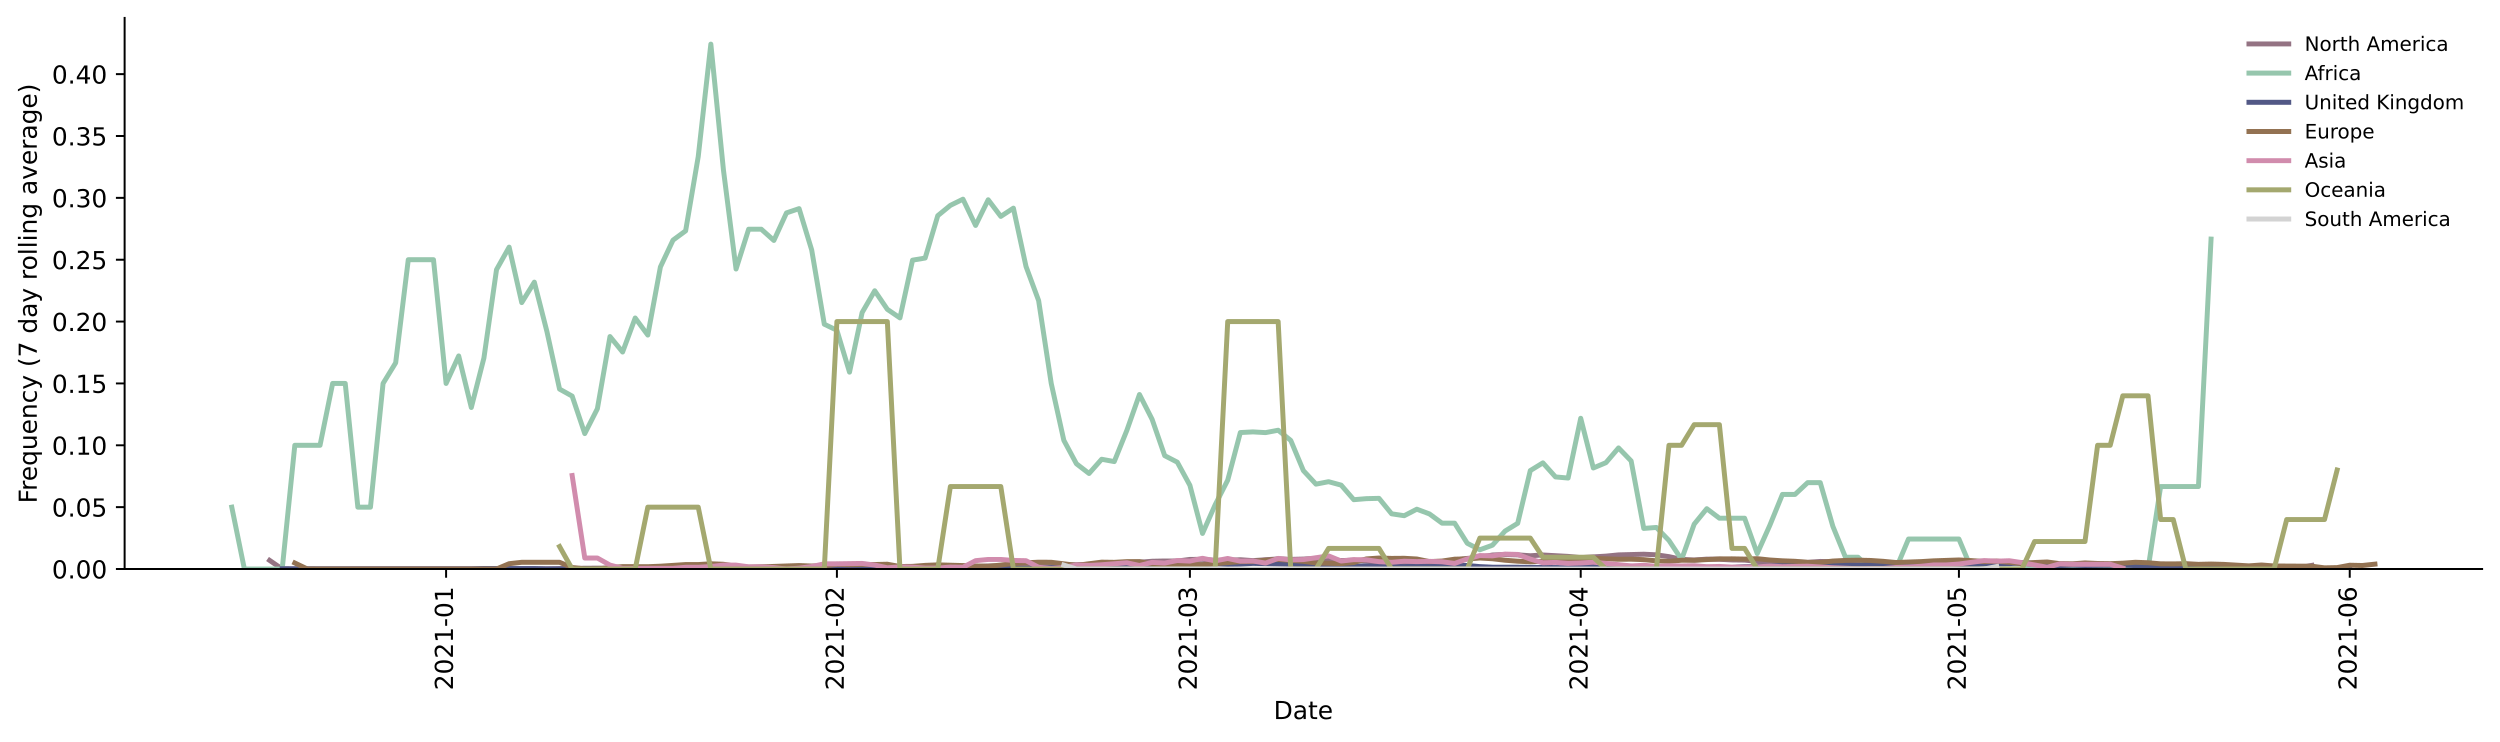 <?xml version="1.0" encoding="utf-8" standalone="no"?>
<!DOCTYPE svg PUBLIC "-//W3C//DTD SVG 1.1//EN"
  "http://www.w3.org/Graphics/SVG/1.1/DTD/svg11.dtd">
<!-- Created with matplotlib (https://matplotlib.org/) -->
<svg height="298.621pt" version="1.1" viewBox="0 0 1005.944 298.621" width="1005.944pt" xmlns="http://www.w3.org/2000/svg" xmlns:xlink="http://www.w3.org/1999/xlink">
 <defs>
  <style type="text/css">*{stroke-linecap:butt;stroke-linejoin:round;}</style>
 </defs>
 <g id="figure_1">
  <g id="patch_1">
   <path d="M 0 298.621 
L 1005.944 298.621 
L 1005.944 0 
L 0 0 
z
" style="fill:#ffffff;"/>
  </g>
  <g id="axes_1">
   <g id="patch_2">
    <path d="M 50.144 228.96 
L 998.744 228.96 
L 998.744 7.2 
L 50.144 7.2 
z
" style="fill:#ffffff;"/>
   </g>
   <g id="matplotlib.axis_1">
    <g id="xtick_1">
     <g id="line2d_1">
      <defs>
       <path d="M 0 0 
L 0 3.5 
" id="m9c8a8a2c3d" style="stroke:#000000;stroke-width:0.8;"/>
      </defs>
      <g>
       <use style="stroke:#000000;stroke-width:0.8;" x="179.498" xlink:href="#m9c8a8a2c3d" y="228.96"/>
      </g>
     </g>
     <g id="text_1">
      <!-- 2021-01 -->
      <g transform="translate(182.258 277.743)rotate(-90)scale(0.1 -0.1)">
       <defs>
        <path d="M 19.188 8.297 
L 53.609 8.297 
L 53.609 0 
L 7.328 0 
L 7.328 8.297 
Q 12.938 14.109 22.625 23.891 
Q 32.328 33.688 34.812 36.531 
Q 39.547 41.844 41.422 45.531 
Q 43.312 49.219 43.312 52.781 
Q 43.312 58.594 39.234 62.25 
Q 35.156 65.922 28.609 65.922 
Q 23.969 65.922 18.812 64.312 
Q 13.672 62.703 7.812 59.422 
L 7.812 69.391 
Q 13.766 71.781 18.938 73 
Q 24.125 74.219 28.422 74.219 
Q 39.75 74.219 46.484 68.547 
Q 53.219 62.891 53.219 53.422 
Q 53.219 48.922 51.531 44.891 
Q 49.859 40.875 45.406 35.406 
Q 44.188 33.984 37.641 27.219 
Q 31.109 20.453 19.188 8.297 
z
" id="DejaVuSans-50"/>
        <path d="M 31.781 66.406 
Q 24.172 66.406 20.328 58.906 
Q 16.5 51.422 16.5 36.375 
Q 16.5 21.391 20.328 13.891 
Q 24.172 6.391 31.781 6.391 
Q 39.453 6.391 43.281 13.891 
Q 47.125 21.391 47.125 36.375 
Q 47.125 51.422 43.281 58.906 
Q 39.453 66.406 31.781 66.406 
z
M 31.781 74.219 
Q 44.047 74.219 50.516 64.516 
Q 56.984 54.828 56.984 36.375 
Q 56.984 17.969 50.516 8.266 
Q 44.047 -1.422 31.781 -1.422 
Q 19.531 -1.422 13.062 8.266 
Q 6.594 17.969 6.594 36.375 
Q 6.594 54.828 13.062 64.516 
Q 19.531 74.219 31.781 74.219 
z
" id="DejaVuSans-48"/>
        <path d="M 12.406 8.297 
L 28.516 8.297 
L 28.516 63.922 
L 10.984 60.406 
L 10.984 69.391 
L 28.422 72.906 
L 38.281 72.906 
L 38.281 8.297 
L 54.391 8.297 
L 54.391 0 
L 12.406 0 
z
" id="DejaVuSans-49"/>
        <path d="M 4.891 31.391 
L 31.203 31.391 
L 31.203 23.391 
L 4.891 23.391 
z
" id="DejaVuSans-45"/>
       </defs>
       <use xlink:href="#DejaVuSans-50"/>
       <use x="63.623" xlink:href="#DejaVuSans-48"/>
       <use x="127.246" xlink:href="#DejaVuSans-50"/>
       <use x="190.869" xlink:href="#DejaVuSans-49"/>
       <use x="254.492" xlink:href="#DejaVuSans-45"/>
       <use x="290.576" xlink:href="#DejaVuSans-48"/>
       <use x="354.199" xlink:href="#DejaVuSans-49"/>
      </g>
     </g>
    </g>
    <g id="xtick_2">
     <g id="line2d_2">
      <g>
       <use style="stroke:#000000;stroke-width:0.8;" x="336.753" xlink:href="#m9c8a8a2c3d" y="228.96"/>
      </g>
     </g>
     <g id="text_2">
      <!-- 2021-02 -->
      <g transform="translate(339.512 277.743)rotate(-90)scale(0.1 -0.1)">
       <use xlink:href="#DejaVuSans-50"/>
       <use x="63.623" xlink:href="#DejaVuSans-48"/>
       <use x="127.246" xlink:href="#DejaVuSans-50"/>
       <use x="190.869" xlink:href="#DejaVuSans-49"/>
       <use x="254.492" xlink:href="#DejaVuSans-45"/>
       <use x="290.576" xlink:href="#DejaVuSans-48"/>
       <use x="354.199" xlink:href="#DejaVuSans-50"/>
      </g>
     </g>
    </g>
    <g id="xtick_3">
     <g id="line2d_3">
      <g>
       <use style="stroke:#000000;stroke-width:0.8;" x="478.789" xlink:href="#m9c8a8a2c3d" y="228.96"/>
      </g>
     </g>
     <g id="text_3">
      <!-- 2021-03 -->
      <g transform="translate(481.549 277.743)rotate(-90)scale(0.1 -0.1)">
       <defs>
        <path d="M 40.578 39.312 
Q 47.656 37.797 51.625 33 
Q 55.609 28.219 55.609 21.188 
Q 55.609 10.406 48.188 4.484 
Q 40.766 -1.422 27.094 -1.422 
Q 22.516 -1.422 17.656 -0.516 
Q 12.797 0.391 7.625 2.203 
L 7.625 11.719 
Q 11.719 9.328 16.594 8.109 
Q 21.484 6.891 26.812 6.891 
Q 36.078 6.891 40.938 10.547 
Q 45.797 14.203 45.797 21.188 
Q 45.797 27.641 41.281 31.266 
Q 36.766 34.906 28.719 34.906 
L 20.219 34.906 
L 20.219 43.016 
L 29.109 43.016 
Q 36.375 43.016 40.234 45.922 
Q 44.094 48.828 44.094 54.297 
Q 44.094 59.906 40.109 62.906 
Q 36.141 65.922 28.719 65.922 
Q 24.656 65.922 20.016 65.031 
Q 15.375 64.156 9.812 62.312 
L 9.812 71.094 
Q 15.438 72.656 20.344 73.438 
Q 25.25 74.219 29.594 74.219 
Q 40.828 74.219 47.359 69.109 
Q 53.906 64.016 53.906 55.328 
Q 53.906 49.266 50.438 45.094 
Q 46.969 40.922 40.578 39.312 
z
" id="DejaVuSans-51"/>
       </defs>
       <use xlink:href="#DejaVuSans-50"/>
       <use x="63.623" xlink:href="#DejaVuSans-48"/>
       <use x="127.246" xlink:href="#DejaVuSans-50"/>
       <use x="190.869" xlink:href="#DejaVuSans-49"/>
       <use x="254.492" xlink:href="#DejaVuSans-45"/>
       <use x="290.576" xlink:href="#DejaVuSans-48"/>
       <use x="354.199" xlink:href="#DejaVuSans-51"/>
      </g>
     </g>
    </g>
    <g id="xtick_4">
     <g id="line2d_4">
      <g>
       <use style="stroke:#000000;stroke-width:0.8;" x="636.044" xlink:href="#m9c8a8a2c3d" y="228.96"/>
      </g>
     </g>
     <g id="text_4">
      <!-- 2021-04 -->
      <g transform="translate(638.803 277.743)rotate(-90)scale(0.1 -0.1)">
       <defs>
        <path d="M 37.797 64.312 
L 12.891 25.391 
L 37.797 25.391 
z
M 35.203 72.906 
L 47.609 72.906 
L 47.609 25.391 
L 58.016 25.391 
L 58.016 17.188 
L 47.609 17.188 
L 47.609 0 
L 37.797 0 
L 37.797 17.188 
L 4.891 17.188 
L 4.891 26.703 
z
" id="DejaVuSans-52"/>
       </defs>
       <use xlink:href="#DejaVuSans-50"/>
       <use x="63.623" xlink:href="#DejaVuSans-48"/>
       <use x="127.246" xlink:href="#DejaVuSans-50"/>
       <use x="190.869" xlink:href="#DejaVuSans-49"/>
       <use x="254.492" xlink:href="#DejaVuSans-45"/>
       <use x="290.576" xlink:href="#DejaVuSans-48"/>
       <use x="354.199" xlink:href="#DejaVuSans-52"/>
      </g>
     </g>
    </g>
    <g id="xtick_5">
     <g id="line2d_5">
      <g>
       <use style="stroke:#000000;stroke-width:0.8;" x="788.226" xlink:href="#m9c8a8a2c3d" y="228.96"/>
      </g>
     </g>
     <g id="text_5">
      <!-- 2021-05 -->
      <g transform="translate(790.985 277.743)rotate(-90)scale(0.1 -0.1)">
       <defs>
        <path d="M 10.797 72.906 
L 49.516 72.906 
L 49.516 64.594 
L 19.828 64.594 
L 19.828 46.734 
Q 21.969 47.469 24.109 47.828 
Q 26.266 48.188 28.422 48.188 
Q 40.625 48.188 47.75 41.5 
Q 54.891 34.812 54.891 23.391 
Q 54.891 11.625 47.562 5.094 
Q 40.234 -1.422 26.906 -1.422 
Q 22.312 -1.422 17.547 -0.641 
Q 12.797 0.141 7.719 1.703 
L 7.719 11.625 
Q 12.109 9.234 16.797 8.062 
Q 21.484 6.891 26.703 6.891 
Q 35.156 6.891 40.078 11.328 
Q 45.016 15.766 45.016 23.391 
Q 45.016 31 40.078 35.438 
Q 35.156 39.891 26.703 39.891 
Q 22.75 39.891 18.812 39.016 
Q 14.891 38.141 10.797 36.281 
z
" id="DejaVuSans-53"/>
       </defs>
       <use xlink:href="#DejaVuSans-50"/>
       <use x="63.623" xlink:href="#DejaVuSans-48"/>
       <use x="127.246" xlink:href="#DejaVuSans-50"/>
       <use x="190.869" xlink:href="#DejaVuSans-49"/>
       <use x="254.492" xlink:href="#DejaVuSans-45"/>
       <use x="290.576" xlink:href="#DejaVuSans-48"/>
       <use x="354.199" xlink:href="#DejaVuSans-53"/>
      </g>
     </g>
    </g>
    <g id="xtick_6">
     <g id="line2d_6">
      <g>
       <use style="stroke:#000000;stroke-width:0.8;" x="945.48" xlink:href="#m9c8a8a2c3d" y="228.96"/>
      </g>
     </g>
     <g id="text_6">
      <!-- 2021-06 -->
      <g transform="translate(948.239 277.743)rotate(-90)scale(0.1 -0.1)">
       <defs>
        <path d="M 33.016 40.375 
Q 26.375 40.375 22.484 35.828 
Q 18.609 31.297 18.609 23.391 
Q 18.609 15.531 22.484 10.953 
Q 26.375 6.391 33.016 6.391 
Q 39.656 6.391 43.531 10.953 
Q 47.406 15.531 47.406 23.391 
Q 47.406 31.297 43.531 35.828 
Q 39.656 40.375 33.016 40.375 
z
M 52.594 71.297 
L 52.594 62.312 
Q 48.875 64.062 45.094 64.984 
Q 41.312 65.922 37.594 65.922 
Q 27.828 65.922 22.672 59.328 
Q 17.531 52.734 16.797 39.406 
Q 19.672 43.656 24.016 45.922 
Q 28.375 48.188 33.594 48.188 
Q 44.578 48.188 50.953 41.516 
Q 57.328 34.859 57.328 23.391 
Q 57.328 12.156 50.688 5.359 
Q 44.047 -1.422 33.016 -1.422 
Q 20.359 -1.422 13.672 8.266 
Q 6.984 17.969 6.984 36.375 
Q 6.984 53.656 15.188 63.938 
Q 23.391 74.219 37.203 74.219 
Q 40.922 74.219 44.703 73.484 
Q 48.484 72.75 52.594 71.297 
z
" id="DejaVuSans-54"/>
       </defs>
       <use xlink:href="#DejaVuSans-50"/>
       <use x="63.623" xlink:href="#DejaVuSans-48"/>
       <use x="127.246" xlink:href="#DejaVuSans-50"/>
       <use x="190.869" xlink:href="#DejaVuSans-49"/>
       <use x="254.492" xlink:href="#DejaVuSans-45"/>
       <use x="290.576" xlink:href="#DejaVuSans-48"/>
       <use x="354.199" xlink:href="#DejaVuSans-54"/>
      </g>
     </g>
    </g>
    <g id="text_7">
     <!-- Date -->
     <g transform="translate(512.493 289.341)scale(0.1 -0.1)">
      <defs>
       <path d="M 19.672 64.797 
L 19.672 8.109 
L 31.594 8.109 
Q 46.688 8.109 53.688 14.938 
Q 60.688 21.781 60.688 36.531 
Q 60.688 51.172 53.688 57.984 
Q 46.688 64.797 31.594 64.797 
z
M 9.812 72.906 
L 30.078 72.906 
Q 51.266 72.906 61.172 64.094 
Q 71.094 55.281 71.094 36.531 
Q 71.094 17.672 61.125 8.828 
Q 51.172 0 30.078 0 
L 9.812 0 
z
" id="DejaVuSans-68"/>
       <path d="M 34.281 27.484 
Q 23.391 27.484 19.188 25 
Q 14.984 22.516 14.984 16.5 
Q 14.984 11.719 18.141 8.906 
Q 21.297 6.109 26.703 6.109 
Q 34.188 6.109 38.703 11.406 
Q 43.219 16.703 43.219 25.484 
L 43.219 27.484 
z
M 52.203 31.203 
L 52.203 0 
L 43.219 0 
L 43.219 8.297 
Q 40.141 3.328 35.547 0.953 
Q 30.953 -1.422 24.312 -1.422 
Q 15.922 -1.422 10.953 3.297 
Q 6 8.016 6 15.922 
Q 6 25.141 12.172 29.828 
Q 18.359 34.516 30.609 34.516 
L 43.219 34.516 
L 43.219 35.406 
Q 43.219 41.609 39.141 45 
Q 35.062 48.391 27.688 48.391 
Q 23 48.391 18.547 47.266 
Q 14.109 46.141 10.016 43.891 
L 10.016 52.203 
Q 14.938 54.109 19.578 55.047 
Q 24.219 56 28.609 56 
Q 40.484 56 46.344 49.844 
Q 52.203 43.703 52.203 31.203 
z
" id="DejaVuSans-97"/>
       <path d="M 18.312 70.219 
L 18.312 54.688 
L 36.812 54.688 
L 36.812 47.703 
L 18.312 47.703 
L 18.312 18.016 
Q 18.312 11.328 20.141 9.422 
Q 21.969 7.516 27.594 7.516 
L 36.812 7.516 
L 36.812 0 
L 27.594 0 
Q 17.188 0 13.234 3.875 
Q 9.281 7.766 9.281 18.016 
L 9.281 47.703 
L 2.688 47.703 
L 2.688 54.688 
L 9.281 54.688 
L 9.281 70.219 
z
" id="DejaVuSans-116"/>
       <path d="M 56.203 29.594 
L 56.203 25.203 
L 14.891 25.203 
Q 15.484 15.922 20.484 11.062 
Q 25.484 6.203 34.422 6.203 
Q 39.594 6.203 44.453 7.469 
Q 49.312 8.734 54.109 11.281 
L 54.109 2.781 
Q 49.266 0.734 44.188 -0.344 
Q 39.109 -1.422 33.891 -1.422 
Q 20.797 -1.422 13.156 6.188 
Q 5.516 13.812 5.516 26.812 
Q 5.516 40.234 12.766 48.109 
Q 20.016 56 32.328 56 
Q 43.359 56 49.781 48.891 
Q 56.203 41.797 56.203 29.594 
z
M 47.219 32.234 
Q 47.125 39.594 43.094 43.984 
Q 39.062 48.391 32.422 48.391 
Q 24.906 48.391 20.391 44.141 
Q 15.875 39.891 15.188 32.172 
z
" id="DejaVuSans-101"/>
      </defs>
      <use xlink:href="#DejaVuSans-68"/>
      <use x="77.002" xlink:href="#DejaVuSans-97"/>
      <use x="138.281" xlink:href="#DejaVuSans-116"/>
      <use x="177.49" xlink:href="#DejaVuSans-101"/>
     </g>
    </g>
   </g>
   <g id="matplotlib.axis_2">
    <g id="ytick_1">
     <g id="line2d_7">
      <defs>
       <path d="M 0 0 
L -3.5 0 
" id="mfb41cfc4f9" style="stroke:#000000;stroke-width:0.8;"/>
      </defs>
      <g>
       <use style="stroke:#000000;stroke-width:0.8;" x="50.144" xlink:href="#mfb41cfc4f9" y="228.96"/>
      </g>
     </g>
     <g id="text_8">
      <!-- 0.00 -->
      <g transform="translate(20.878 232.759)scale(0.1 -0.1)">
       <defs>
        <path d="M 10.688 12.406 
L 21 12.406 
L 21 0 
L 10.688 0 
z
" id="DejaVuSans-46"/>
       </defs>
       <use xlink:href="#DejaVuSans-48"/>
       <use x="63.623" xlink:href="#DejaVuSans-46"/>
       <use x="95.41" xlink:href="#DejaVuSans-48"/>
       <use x="159.033" xlink:href="#DejaVuSans-48"/>
      </g>
     </g>
    </g>
    <g id="ytick_2">
     <g id="line2d_8">
      <g>
       <use style="stroke:#000000;stroke-width:0.8;" x="50.144" xlink:href="#mfb41cfc4f9" y="204.069"/>
      </g>
     </g>
     <g id="text_9">
      <!-- 0.05 -->
      <g transform="translate(20.878 207.868)scale(0.1 -0.1)">
       <use xlink:href="#DejaVuSans-48"/>
       <use x="63.623" xlink:href="#DejaVuSans-46"/>
       <use x="95.41" xlink:href="#DejaVuSans-48"/>
       <use x="159.033" xlink:href="#DejaVuSans-53"/>
      </g>
     </g>
    </g>
    <g id="ytick_3">
     <g id="line2d_9">
      <g>
       <use style="stroke:#000000;stroke-width:0.8;" x="50.144" xlink:href="#mfb41cfc4f9" y="179.177"/>
      </g>
     </g>
     <g id="text_10">
      <!-- 0.10 -->
      <g transform="translate(20.878 182.976)scale(0.1 -0.1)">
       <use xlink:href="#DejaVuSans-48"/>
       <use x="63.623" xlink:href="#DejaVuSans-46"/>
       <use x="95.41" xlink:href="#DejaVuSans-49"/>
       <use x="159.033" xlink:href="#DejaVuSans-48"/>
      </g>
     </g>
    </g>
    <g id="ytick_4">
     <g id="line2d_10">
      <g>
       <use style="stroke:#000000;stroke-width:0.8;" x="50.144" xlink:href="#mfb41cfc4f9" y="154.286"/>
      </g>
     </g>
     <g id="text_11">
      <!-- 0.15 -->
      <g transform="translate(20.878 158.085)scale(0.1 -0.1)">
       <use xlink:href="#DejaVuSans-48"/>
       <use x="63.623" xlink:href="#DejaVuSans-46"/>
       <use x="95.41" xlink:href="#DejaVuSans-49"/>
       <use x="159.033" xlink:href="#DejaVuSans-53"/>
      </g>
     </g>
    </g>
    <g id="ytick_5">
     <g id="line2d_11">
      <g>
       <use style="stroke:#000000;stroke-width:0.8;" x="50.144" xlink:href="#mfb41cfc4f9" y="129.394"/>
      </g>
     </g>
     <g id="text_12">
      <!-- 0.20 -->
      <g transform="translate(20.878 133.194)scale(0.1 -0.1)">
       <use xlink:href="#DejaVuSans-48"/>
       <use x="63.623" xlink:href="#DejaVuSans-46"/>
       <use x="95.41" xlink:href="#DejaVuSans-50"/>
       <use x="159.033" xlink:href="#DejaVuSans-48"/>
      </g>
     </g>
    </g>
    <g id="ytick_6">
     <g id="line2d_12">
      <g>
       <use style="stroke:#000000;stroke-width:0.8;" x="50.144" xlink:href="#mfb41cfc4f9" y="104.503"/>
      </g>
     </g>
     <g id="text_13">
      <!-- 0.25 -->
      <g transform="translate(20.878 108.302)scale(0.1 -0.1)">
       <use xlink:href="#DejaVuSans-48"/>
       <use x="63.623" xlink:href="#DejaVuSans-46"/>
       <use x="95.41" xlink:href="#DejaVuSans-50"/>
       <use x="159.033" xlink:href="#DejaVuSans-53"/>
      </g>
     </g>
    </g>
    <g id="ytick_7">
     <g id="line2d_13">
      <g>
       <use style="stroke:#000000;stroke-width:0.8;" x="50.144" xlink:href="#mfb41cfc4f9" y="79.611"/>
      </g>
     </g>
     <g id="text_14">
      <!-- 0.30 -->
      <g transform="translate(20.878 83.411)scale(0.1 -0.1)">
       <use xlink:href="#DejaVuSans-48"/>
       <use x="63.623" xlink:href="#DejaVuSans-46"/>
       <use x="95.41" xlink:href="#DejaVuSans-51"/>
       <use x="159.033" xlink:href="#DejaVuSans-48"/>
      </g>
     </g>
    </g>
    <g id="ytick_8">
     <g id="line2d_14">
      <g>
       <use style="stroke:#000000;stroke-width:0.8;" x="50.144" xlink:href="#mfb41cfc4f9" y="54.72"/>
      </g>
     </g>
     <g id="text_15">
      <!-- 0.35 -->
      <g transform="translate(20.878 58.519)scale(0.1 -0.1)">
       <use xlink:href="#DejaVuSans-48"/>
       <use x="63.623" xlink:href="#DejaVuSans-46"/>
       <use x="95.41" xlink:href="#DejaVuSans-51"/>
       <use x="159.033" xlink:href="#DejaVuSans-53"/>
      </g>
     </g>
    </g>
    <g id="ytick_9">
     <g id="line2d_15">
      <g>
       <use style="stroke:#000000;stroke-width:0.8;" x="50.144" xlink:href="#mfb41cfc4f9" y="29.829"/>
      </g>
     </g>
     <g id="text_16">
      <!-- 0.40 -->
      <g transform="translate(20.878 33.628)scale(0.1 -0.1)">
       <use xlink:href="#DejaVuSans-48"/>
       <use x="63.623" xlink:href="#DejaVuSans-46"/>
       <use x="95.41" xlink:href="#DejaVuSans-52"/>
       <use x="159.033" xlink:href="#DejaVuSans-48"/>
      </g>
     </g>
    </g>
    <g id="text_17">
     <!-- Frequency (7 day rolling average) -->
     <g transform="translate(14.798 202.529)rotate(-90)scale(0.1 -0.1)">
      <defs>
       <path d="M 9.812 72.906 
L 51.703 72.906 
L 51.703 64.594 
L 19.672 64.594 
L 19.672 43.109 
L 48.578 43.109 
L 48.578 34.812 
L 19.672 34.812 
L 19.672 0 
L 9.812 0 
z
" id="DejaVuSans-70"/>
       <path d="M 41.109 46.297 
Q 39.594 47.172 37.812 47.578 
Q 36.031 48 33.891 48 
Q 26.266 48 22.188 43.047 
Q 18.109 38.094 18.109 28.812 
L 18.109 0 
L 9.078 0 
L 9.078 54.688 
L 18.109 54.688 
L 18.109 46.188 
Q 20.953 51.172 25.484 53.578 
Q 30.031 56 36.531 56 
Q 37.453 56 38.578 55.875 
Q 39.703 55.766 41.062 55.516 
z
" id="DejaVuSans-114"/>
       <path d="M 14.797 27.297 
Q 14.797 17.391 18.875 11.75 
Q 22.953 6.109 30.078 6.109 
Q 37.203 6.109 41.297 11.75 
Q 45.406 17.391 45.406 27.297 
Q 45.406 37.203 41.297 42.844 
Q 37.203 48.484 30.078 48.484 
Q 22.953 48.484 18.875 42.844 
Q 14.797 37.203 14.797 27.297 
z
M 45.406 8.203 
Q 42.578 3.328 38.25 0.953 
Q 33.938 -1.422 27.875 -1.422 
Q 17.969 -1.422 11.734 6.484 
Q 5.516 14.406 5.516 27.297 
Q 5.516 40.188 11.734 48.094 
Q 17.969 56 27.875 56 
Q 33.938 56 38.25 53.625 
Q 42.578 51.266 45.406 46.391 
L 45.406 54.688 
L 54.391 54.688 
L 54.391 -20.797 
L 45.406 -20.797 
z
" id="DejaVuSans-113"/>
       <path d="M 8.5 21.578 
L 8.5 54.688 
L 17.484 54.688 
L 17.484 21.922 
Q 17.484 14.156 20.5 10.266 
Q 23.531 6.391 29.594 6.391 
Q 36.859 6.391 41.078 11.031 
Q 45.312 15.672 45.312 23.688 
L 45.312 54.688 
L 54.297 54.688 
L 54.297 0 
L 45.312 0 
L 45.312 8.406 
Q 42.047 3.422 37.719 1 
Q 33.406 -1.422 27.688 -1.422 
Q 18.266 -1.422 13.375 4.438 
Q 8.5 10.297 8.5 21.578 
z
M 31.109 56 
z
" id="DejaVuSans-117"/>
       <path d="M 54.891 33.016 
L 54.891 0 
L 45.906 0 
L 45.906 32.719 
Q 45.906 40.484 42.875 44.328 
Q 39.844 48.188 33.797 48.188 
Q 26.516 48.188 22.312 43.547 
Q 18.109 38.922 18.109 30.906 
L 18.109 0 
L 9.078 0 
L 9.078 54.688 
L 18.109 54.688 
L 18.109 46.188 
Q 21.344 51.125 25.703 53.562 
Q 30.078 56 35.797 56 
Q 45.219 56 50.047 50.172 
Q 54.891 44.344 54.891 33.016 
z
" id="DejaVuSans-110"/>
       <path d="M 48.781 52.594 
L 48.781 44.188 
Q 44.969 46.297 41.141 47.344 
Q 37.312 48.391 33.406 48.391 
Q 24.656 48.391 19.812 42.844 
Q 14.984 37.312 14.984 27.297 
Q 14.984 17.281 19.812 11.734 
Q 24.656 6.203 33.406 6.203 
Q 37.312 6.203 41.141 7.25 
Q 44.969 8.297 48.781 10.406 
L 48.781 2.094 
Q 45.016 0.344 40.984 -0.531 
Q 36.969 -1.422 32.422 -1.422 
Q 20.062 -1.422 12.781 6.344 
Q 5.516 14.109 5.516 27.297 
Q 5.516 40.672 12.859 48.328 
Q 20.219 56 33.016 56 
Q 37.156 56 41.109 55.141 
Q 45.062 54.297 48.781 52.594 
z
" id="DejaVuSans-99"/>
       <path d="M 32.172 -5.078 
Q 28.375 -14.844 24.75 -17.812 
Q 21.141 -20.797 15.094 -20.797 
L 7.906 -20.797 
L 7.906 -13.281 
L 13.188 -13.281 
Q 16.891 -13.281 18.938 -11.516 
Q 21 -9.766 23.484 -3.219 
L 25.094 0.875 
L 2.984 54.688 
L 12.5 54.688 
L 29.594 11.922 
L 46.688 54.688 
L 56.203 54.688 
z
" id="DejaVuSans-121"/>
       <path id="DejaVuSans-32"/>
       <path d="M 31 75.875 
Q 24.469 64.656 21.281 53.656 
Q 18.109 42.672 18.109 31.391 
Q 18.109 20.125 21.312 9.062 
Q 24.516 -2 31 -13.188 
L 23.188 -13.188 
Q 15.875 -1.703 12.234 9.375 
Q 8.594 20.453 8.594 31.391 
Q 8.594 42.281 12.203 53.312 
Q 15.828 64.359 23.188 75.875 
z
" id="DejaVuSans-40"/>
       <path d="M 8.203 72.906 
L 55.078 72.906 
L 55.078 68.703 
L 28.609 0 
L 18.312 0 
L 43.219 64.594 
L 8.203 64.594 
z
" id="DejaVuSans-55"/>
       <path d="M 45.406 46.391 
L 45.406 75.984 
L 54.391 75.984 
L 54.391 0 
L 45.406 0 
L 45.406 8.203 
Q 42.578 3.328 38.25 0.953 
Q 33.938 -1.422 27.875 -1.422 
Q 17.969 -1.422 11.734 6.484 
Q 5.516 14.406 5.516 27.297 
Q 5.516 40.188 11.734 48.094 
Q 17.969 56 27.875 56 
Q 33.938 56 38.25 53.625 
Q 42.578 51.266 45.406 46.391 
z
M 14.797 27.297 
Q 14.797 17.391 18.875 11.75 
Q 22.953 6.109 30.078 6.109 
Q 37.203 6.109 41.297 11.75 
Q 45.406 17.391 45.406 27.297 
Q 45.406 37.203 41.297 42.844 
Q 37.203 48.484 30.078 48.484 
Q 22.953 48.484 18.875 42.844 
Q 14.797 37.203 14.797 27.297 
z
" id="DejaVuSans-100"/>
       <path d="M 30.609 48.391 
Q 23.391 48.391 19.188 42.75 
Q 14.984 37.109 14.984 27.297 
Q 14.984 17.484 19.156 11.844 
Q 23.344 6.203 30.609 6.203 
Q 37.797 6.203 41.984 11.859 
Q 46.188 17.531 46.188 27.297 
Q 46.188 37.016 41.984 42.703 
Q 37.797 48.391 30.609 48.391 
z
M 30.609 56 
Q 42.328 56 49.016 48.375 
Q 55.719 40.766 55.719 27.297 
Q 55.719 13.875 49.016 6.219 
Q 42.328 -1.422 30.609 -1.422 
Q 18.844 -1.422 12.172 6.219 
Q 5.516 13.875 5.516 27.297 
Q 5.516 40.766 12.172 48.375 
Q 18.844 56 30.609 56 
z
" id="DejaVuSans-111"/>
       <path d="M 9.422 75.984 
L 18.406 75.984 
L 18.406 0 
L 9.422 0 
z
" id="DejaVuSans-108"/>
       <path d="M 9.422 54.688 
L 18.406 54.688 
L 18.406 0 
L 9.422 0 
z
M 9.422 75.984 
L 18.406 75.984 
L 18.406 64.594 
L 9.422 64.594 
z
" id="DejaVuSans-105"/>
       <path d="M 45.406 27.984 
Q 45.406 37.75 41.375 43.109 
Q 37.359 48.484 30.078 48.484 
Q 22.859 48.484 18.828 43.109 
Q 14.797 37.75 14.797 27.984 
Q 14.797 18.266 18.828 12.891 
Q 22.859 7.516 30.078 7.516 
Q 37.359 7.516 41.375 12.891 
Q 45.406 18.266 45.406 27.984 
z
M 54.391 6.781 
Q 54.391 -7.172 48.188 -13.984 
Q 42 -20.797 29.203 -20.797 
Q 24.469 -20.797 20.266 -20.094 
Q 16.062 -19.391 12.109 -17.922 
L 12.109 -9.188 
Q 16.062 -11.328 19.922 -12.344 
Q 23.781 -13.375 27.781 -13.375 
Q 36.625 -13.375 41.016 -8.766 
Q 45.406 -4.156 45.406 5.172 
L 45.406 9.625 
Q 42.625 4.781 38.281 2.391 
Q 33.938 0 27.875 0 
Q 17.828 0 11.672 7.656 
Q 5.516 15.328 5.516 27.984 
Q 5.516 40.672 11.672 48.328 
Q 17.828 56 27.875 56 
Q 33.938 56 38.281 53.609 
Q 42.625 51.219 45.406 46.391 
L 45.406 54.688 
L 54.391 54.688 
z
" id="DejaVuSans-103"/>
       <path d="M 2.984 54.688 
L 12.5 54.688 
L 29.594 8.797 
L 46.688 54.688 
L 56.203 54.688 
L 35.688 0 
L 23.484 0 
z
" id="DejaVuSans-118"/>
       <path d="M 8.016 75.875 
L 15.828 75.875 
Q 23.141 64.359 26.781 53.312 
Q 30.422 42.281 30.422 31.391 
Q 30.422 20.453 26.781 9.375 
Q 23.141 -1.703 15.828 -13.188 
L 8.016 -13.188 
Q 14.5 -2 17.703 9.062 
Q 20.906 20.125 20.906 31.391 
Q 20.906 42.672 17.703 53.656 
Q 14.5 64.656 8.016 75.875 
z
" id="DejaVuSans-41"/>
      </defs>
      <use xlink:href="#DejaVuSans-70"/>
      <use x="50.27" xlink:href="#DejaVuSans-114"/>
      <use x="89.133" xlink:href="#DejaVuSans-101"/>
      <use x="150.656" xlink:href="#DejaVuSans-113"/>
      <use x="214.133" xlink:href="#DejaVuSans-117"/>
      <use x="277.512" xlink:href="#DejaVuSans-101"/>
      <use x="339.035" xlink:href="#DejaVuSans-110"/>
      <use x="402.414" xlink:href="#DejaVuSans-99"/>
      <use x="457.395" xlink:href="#DejaVuSans-121"/>
      <use x="516.574" xlink:href="#DejaVuSans-32"/>
      <use x="548.361" xlink:href="#DejaVuSans-40"/>
      <use x="587.375" xlink:href="#DejaVuSans-55"/>
      <use x="650.998" xlink:href="#DejaVuSans-32"/>
      <use x="682.785" xlink:href="#DejaVuSans-100"/>
      <use x="746.262" xlink:href="#DejaVuSans-97"/>
      <use x="807.541" xlink:href="#DejaVuSans-121"/>
      <use x="866.721" xlink:href="#DejaVuSans-32"/>
      <use x="898.508" xlink:href="#DejaVuSans-114"/>
      <use x="937.371" xlink:href="#DejaVuSans-111"/>
      <use x="998.553" xlink:href="#DejaVuSans-108"/>
      <use x="1026.336" xlink:href="#DejaVuSans-108"/>
      <use x="1054.119" xlink:href="#DejaVuSans-105"/>
      <use x="1081.902" xlink:href="#DejaVuSans-110"/>
      <use x="1145.281" xlink:href="#DejaVuSans-103"/>
      <use x="1208.758" xlink:href="#DejaVuSans-32"/>
      <use x="1240.545" xlink:href="#DejaVuSans-97"/>
      <use x="1301.824" xlink:href="#DejaVuSans-118"/>
      <use x="1361.004" xlink:href="#DejaVuSans-101"/>
      <use x="1422.527" xlink:href="#DejaVuSans-114"/>
      <use x="1463.641" xlink:href="#DejaVuSans-97"/>
      <use x="1524.92" xlink:href="#DejaVuSans-103"/>
      <use x="1588.396" xlink:href="#DejaVuSans-101"/>
      <use x="1649.92" xlink:href="#DejaVuSans-41"/>
     </g>
    </g>
   </g>
   <g id="line2d_16">
    <path clip-path="url(#pebfe83ec71)" d="M 108.48 225.479 
L 113.553 228.96 
L 220.08 228.906 
L 235.298 228.637 
L 260.662 228.526 
L 265.735 228.585 
L 275.88 228.509 
L 301.244 228.716 
L 306.316 228.531 
L 326.607 228.592 
L 331.68 228.715 
L 367.189 228.242 
L 377.335 228.354 
L 387.48 228.262 
L 397.626 227.757 
L 402.698 227.762 
L 412.844 227.328 
L 422.989 227.524 
L 438.207 227.086 
L 453.426 226.371 
L 458.498 226.236 
L 463.571 225.836 
L 468.644 225.727 
L 473.716 225.763 
L 478.789 225.094 
L 483.862 225.066 
L 488.935 225.474 
L 494.007 225.499 
L 499.08 225.221 
L 504.153 225.582 
L 514.298 224.887 
L 519.371 225.088 
L 524.444 224.959 
L 529.516 224.7 
L 534.589 225.194 
L 539.662 225.559 
L 544.735 225.414 
L 549.807 225.819 
L 554.88 226.36 
L 575.171 226.977 
L 580.244 226.446 
L 585.316 225.448 
L 590.389 224.685 
L 595.462 224.291 
L 600.535 223.319 
L 605.607 223.134 
L 610.68 223.26 
L 615.753 223.622 
L 620.826 223.318 
L 630.971 223.88 
L 636.044 224.385 
L 646.189 223.77 
L 651.262 223.273 
L 661.407 223.006 
L 666.48 223.241 
L 671.553 223.983 
L 676.626 225.067 
L 681.698 225.348 
L 686.771 224.982 
L 691.844 225.038 
L 696.916 225.31 
L 701.989 225.376 
L 707.062 225.898 
L 717.207 226.54 
L 722.28 226.2 
L 727.353 226.296 
L 732.426 225.912 
L 742.571 226.168 
L 747.644 226.6 
L 752.716 226.703 
L 762.862 227.607 
L 767.935 227.564 
L 773.007 227.409 
L 778.08 227.001 
L 783.153 226.881 
L 788.226 226.179 
L 793.298 225.903 
L 798.371 225.846 
L 808.516 226.167 
L 813.589 226.884 
L 828.807 228.06 
L 838.953 227.915 
L 844.026 228.059 
L 849.098 228.085 
L 854.171 227.918 
L 859.244 227.912 
L 864.316 228.152 
L 874.462 228.052 
L 884.607 228.001 
L 894.753 227.962 
L 915.044 228.666 
L 920.116 228.683 
L 925.189 228.466 
L 930.262 227.491 
L 930.262 227.491 
" style="fill:none;stroke:#947383;stroke-linecap:square;stroke-width:2;"/>
   </g>
   <g id="line2d_17">
    <path clip-path="url(#pebfe83ec71)" d="M 93.262 204.069 
L 98.335 228.96 
L 113.553 228.96 
L 118.626 179.177 
L 128.771 179.177 
L 133.844 154.286 
L 138.916 154.286 
L 143.989 204.069 
L 149.062 204.069 
L 154.135 154.286 
L 159.207 145.989 
L 164.28 104.503 
L 174.426 104.503 
L 179.498 154.286 
L 184.571 143.223 
L 189.644 163.966 
L 194.716 144.053 
L 199.789 108.493 
L 204.862 99.442 
L 209.935 121.755 
L 215.007 113.533 
L 220.08 133.447 
L 225.153 156.56 
L 230.226 159.389 
L 235.298 174.46 
L 240.371 164.464 
L 245.444 135.424 
L 250.516 141.647 
L 255.589 127.957 
L 260.662 134.824 
L 265.735 107.407 
L 270.807 96.621 
L 275.88 92.887 
L 280.953 63.017 
L 286.026 17.76 
L 291.098 68.416 
L 296.171 108.243 
L 301.244 92.225 
L 306.316 92.225 
L 311.389 96.751 
L 316.462 85.666 
L 321.535 83.949 
L 326.607 100.589 
L 331.68 130.458 
L 336.753 132.895 
L 341.826 149.745 
L 346.898 125.767 
L 351.971 116.999 
L 357.044 124.466 
L 362.116 127.912 
L 367.189 104.68 
L 372.262 103.824 
L 377.335 86.786 
L 382.407 82.637 
L 387.48 80.148 
L 392.553 90.708 
L 397.626 80.383 
L 402.698 87.076 
L 407.771 83.758 
L 412.844 107.231 
L 417.916 120.943 
L 422.989 154.264 
L 428.062 177.18 
L 433.135 186.612 
L 438.207 190.519 
L 443.28 184.793 
L 448.353 185.729 
L 453.426 173.158 
L 458.498 158.747 
L 463.571 168.704 
L 468.644 183.346 
L 473.716 185.966 
L 478.789 195.283 
L 483.862 214.643 
L 488.935 203.155 
L 494.007 193.198 
L 499.08 174.051 
L 504.153 173.785 
L 509.226 174.076 
L 514.298 173.119 
L 519.371 177.218 
L 524.444 189.354 
L 529.516 194.807 
L 534.589 193.824 
L 539.662 195.207 
L 544.735 201.064 
L 549.807 200.645 
L 554.88 200.522 
L 559.953 206.745 
L 565.026 207.508 
L 570.098 204.888 
L 575.171 206.786 
L 580.244 210.509 
L 585.316 210.509 
L 590.389 218.596 
L 595.462 221.216 
L 600.535 219.372 
L 605.607 213.683 
L 610.68 210.571 
L 615.753 189.357 
L 620.826 186.245 
L 625.898 191.904 
L 630.971 192.353 
L 636.044 168.31 
L 641.116 188.304 
L 646.189 186.175 
L 651.262 180.233 
L 656.335 185.473 
L 661.407 212.627 
L 666.48 212.231 
L 671.553 217.472 
L 676.626 225.131 
L 681.698 210.907 
L 686.771 204.684 
L 691.844 208.513 
L 701.989 208.513 
L 707.062 222.737 
L 712.135 211.39 
L 717.207 198.944 
L 722.28 198.944 
L 727.353 194.203 
L 732.426 194.203 
L 737.498 211.773 
L 742.571 224.219 
L 747.644 224.219 
L 752.716 228.96 
L 762.862 228.96 
L 767.935 216.891 
L 788.226 216.891 
L 793.298 228.96 
L 864.316 228.96 
L 869.389 195.771 
L 884.607 195.771 
L 889.68 96.206 
L 889.68 96.206 
" style="fill:none;stroke:#96c6ad;stroke-linecap:square;stroke-width:2;"/>
   </g>
   <g id="line2d_18">
    <path clip-path="url(#pebfe83ec71)" d="M 113.553 228.846 
L 128.771 228.96 
L 189.644 228.96 
L 194.716 228.771 
L 215.007 228.771 
L 220.08 228.915 
L 240.371 228.814 
L 250.516 228.547 
L 260.662 228.543 
L 280.953 228.481 
L 291.098 228.498 
L 301.244 228.799 
L 306.316 228.721 
L 316.462 228.731 
L 321.535 228.702 
L 326.607 228.512 
L 331.68 228.644 
L 341.826 228.523 
L 346.898 228.429 
L 351.971 228.645 
L 357.044 228.517 
L 367.189 228.513 
L 377.335 228.237 
L 392.553 228.332 
L 397.626 228.629 
L 407.771 228.622 
L 412.844 228.719 
L 417.916 228.512 
L 433.135 228.319 
L 438.207 228.123 
L 443.28 228.146 
L 448.353 227.829 
L 453.426 227.725 
L 463.571 227.816 
L 468.644 227.439 
L 473.716 227.591 
L 478.789 227.552 
L 483.862 227.281 
L 488.935 226.874 
L 494.007 227.144 
L 499.08 227.069 
L 504.153 226.687 
L 524.444 227.203 
L 529.516 227.551 
L 544.735 227.774 
L 549.807 227.725 
L 554.88 227.899 
L 559.953 227.805 
L 565.026 228.008 
L 575.171 227.313 
L 580.244 227.325 
L 590.389 227.534 
L 595.462 227.992 
L 600.535 228.226 
L 610.68 228.245 
L 625.898 228.367 
L 630.971 228.43 
L 641.116 227.652 
L 646.189 227.67 
L 651.262 227.871 
L 656.335 227.908 
L 661.407 228.199 
L 666.48 228.32 
L 686.771 228.281 
L 691.844 228.409 
L 696.916 228.343 
L 701.989 228.053 
L 712.135 227.863 
L 722.28 227.354 
L 727.353 227.753 
L 732.426 227.292 
L 737.498 227.099 
L 742.571 227.059 
L 747.644 227.444 
L 752.716 226.954 
L 757.789 227.019 
L 762.862 227.265 
L 767.935 227.398 
L 773.007 227.022 
L 788.226 227.849 
L 793.298 227.518 
L 798.371 226.847 
L 808.516 226.808 
L 813.589 226.393 
L 818.662 226.682 
L 823.735 227.604 
L 828.807 227.584 
L 833.88 227.38 
L 838.953 227.546 
L 849.098 227.42 
L 854.171 227.342 
L 864.316 227.838 
L 869.389 228.262 
L 884.607 228.695 
L 894.753 228.503 
L 920.116 228.908 
L 925.189 228.844 
L 935.335 228.896 
L 945.48 228.749 
L 945.48 228.749 
" style="fill:none;stroke:#525886;stroke-linecap:square;stroke-width:2;"/>
   </g>
   <g id="line2d_19">
    <path clip-path="url(#pebfe83ec71)" d="M 118.626 226.532 
L 123.698 228.96 
L 199.789 228.96 
L 204.862 226.819 
L 209.935 226.256 
L 225.153 226.256 
L 230.226 228.354 
L 235.298 228.916 
L 240.371 228.916 
L 250.516 227.984 
L 260.662 228.028 
L 265.735 227.828 
L 275.88 227.166 
L 280.953 227.166 
L 286.026 226.85 
L 291.098 227.05 
L 296.171 227.869 
L 301.244 228.269 
L 321.535 227.558 
L 326.607 227.761 
L 331.68 227.673 
L 336.753 227.089 
L 341.826 227.229 
L 346.898 227.112 
L 351.971 227.148 
L 357.044 227.031 
L 362.116 227.95 
L 367.189 227.897 
L 372.262 227.495 
L 377.335 227.286 
L 397.626 227.858 
L 402.698 227.369 
L 407.771 226.716 
L 417.916 226.211 
L 422.989 226.248 
L 433.135 227.488 
L 443.28 226.199 
L 448.353 226.272 
L 453.426 225.99 
L 458.498 225.978 
L 463.571 226.956 
L 468.644 227.475 
L 473.716 227.548 
L 478.789 227.096 
L 483.862 227.199 
L 499.08 225.98 
L 504.153 225.904 
L 509.226 225.386 
L 514.298 225.106 
L 524.444 225.858 
L 529.516 226.522 
L 539.662 226.779 
L 544.735 226.349 
L 549.807 224.895 
L 554.88 224.543 
L 559.953 224.689 
L 565.026 224.644 
L 570.098 224.929 
L 575.171 225.974 
L 580.244 225.75 
L 585.316 225.001 
L 590.389 224.87 
L 595.462 224.533 
L 600.535 224.828 
L 605.607 225.425 
L 610.68 225.815 
L 615.753 226.051 
L 625.898 225.59 
L 630.971 225.118 
L 636.044 225.146 
L 641.116 224.679 
L 651.262 225.041 
L 656.335 225.006 
L 661.407 225.185 
L 666.48 225.665 
L 671.553 225.875 
L 676.626 225.43 
L 681.698 225.443 
L 691.844 224.89 
L 696.916 224.868 
L 701.989 224.963 
L 707.062 224.8 
L 712.135 225.332 
L 717.207 225.657 
L 722.28 225.852 
L 727.353 226.266 
L 732.426 226.32 
L 737.498 225.751 
L 742.571 225.499 
L 747.644 225.405 
L 752.716 225.52 
L 757.789 225.865 
L 762.862 226.347 
L 773.007 225.977 
L 778.08 225.669 
L 788.226 225.319 
L 793.298 225.582 
L 798.371 226.001 
L 803.444 225.797 
L 813.589 226.728 
L 818.662 226.344 
L 823.735 226.131 
L 828.807 226.797 
L 833.88 226.878 
L 838.953 226.493 
L 844.026 226.735 
L 849.098 226.811 
L 854.171 226.613 
L 859.244 226.248 
L 864.316 226.435 
L 869.389 226.871 
L 874.462 226.905 
L 879.535 226.807 
L 884.607 227.079 
L 889.68 226.959 
L 894.753 227.096 
L 904.898 227.694 
L 909.971 227.338 
L 915.044 227.738 
L 930.262 227.833 
L 935.335 228.486 
L 940.407 228.382 
L 945.48 227.435 
L 950.553 227.546 
L 955.626 227 
L 955.626 227 
" style="fill:none;stroke:#937252;stroke-linecap:square;stroke-width:2;"/>
   </g>
   <g id="line2d_20">
    <path clip-path="url(#pebfe83ec71)" d="M 230.226 191.346 
L 235.298 224.535 
L 240.371 224.535 
L 245.444 227.38 
L 250.516 228.682 
L 270.807 228.682 
L 275.88 228.269 
L 280.953 228.269 
L 286.026 227.96 
L 291.098 227.385 
L 296.171 227.385 
L 301.244 228.076 
L 306.316 228.076 
L 311.389 228.384 
L 316.462 228.96 
L 321.535 228.62 
L 326.607 227.961 
L 331.68 226.867 
L 336.753 226.867 
L 346.898 226.709 
L 351.971 227.368 
L 357.044 228.462 
L 362.116 228.085 
L 367.189 228.21 
L 372.262 228.583 
L 377.335 228.583 
L 382.407 228.189 
L 387.48 228.256 
L 392.553 225.601 
L 397.626 225.113 
L 402.698 225.113 
L 407.771 225.507 
L 412.844 225.609 
L 417.916 228.264 
L 422.989 228.752 
L 428.062 228.398 
L 433.135 227.312 
L 438.207 227.52 
L 443.28 227.247 
L 453.426 226.454 
L 458.498 227.541 
L 463.571 226.298 
L 468.644 226.57 
L 473.716 225.541 
L 478.789 225.776 
L 483.862 224.644 
L 488.935 225.69 
L 494.007 224.714 
L 499.08 225.796 
L 504.153 225.74 
L 509.226 226.57 
L 514.298 224.686 
L 519.371 225.289 
L 524.444 225.165 
L 534.589 223.671 
L 539.662 225.751 
L 544.735 225.185 
L 549.807 225.239 
L 554.88 225.999 
L 559.953 226.261 
L 565.026 225.821 
L 570.098 225.979 
L 575.171 225.866 
L 580.244 226.05 
L 585.316 226.711 
L 590.389 224.911 
L 595.462 223.54 
L 600.535 223.66 
L 605.607 222.956 
L 610.68 223.094 
L 615.753 224.959 
L 620.826 226.465 
L 625.898 226.297 
L 630.971 226.691 
L 636.044 226.538 
L 641.116 226.215 
L 656.335 227.712 
L 661.407 227.465 
L 666.48 227.865 
L 671.553 227.631 
L 676.626 227.727 
L 681.698 227.633 
L 686.771 228.034 
L 691.844 227.92 
L 696.916 228.185 
L 707.062 228.088 
L 712.135 227.783 
L 717.207 228.013 
L 727.353 227.83 
L 737.498 228.448 
L 747.644 228.847 
L 757.789 228.745 
L 762.862 228.353 
L 767.935 228.163 
L 773.007 227.859 
L 778.08 227.325 
L 783.153 227.325 
L 788.226 226.957 
L 798.371 225.576 
L 803.444 225.802 
L 808.516 225.629 
L 813.589 226.389 
L 823.735 228.264 
L 828.807 226.885 
L 833.88 227.057 
L 849.098 227.057 
L 854.171 228.598 
L 854.171 228.598 
" style="fill:none;stroke:#d18cad;stroke-linecap:square;stroke-width:2;"/>
   </g>
   <g id="line2d_21">
    <path clip-path="url(#pebfe83ec71)" d="M 225.153 219.909 
L 230.226 228.96 
L 255.589 228.96 
L 260.662 204.069 
L 280.953 204.069 
L 286.026 228.96 
L 331.68 228.96 
L 336.753 129.394 
L 357.044 129.394 
L 362.116 228.96 
L 377.335 228.96 
L 382.407 195.771 
L 402.698 195.771 
L 407.771 228.96 
L 488.935 228.96 
L 494.007 129.394 
L 514.298 129.394 
L 519.371 228.96 
L 529.516 228.96 
L 534.589 220.663 
L 554.88 220.663 
L 559.953 228.96 
L 590.389 228.96 
L 595.462 216.514 
L 615.753 216.514 
L 620.826 224.219 
L 641.116 224.219 
L 646.189 228.96 
L 666.48 228.96 
L 671.553 179.177 
L 676.626 179.177 
L 681.698 170.88 
L 691.844 170.88 
L 696.916 220.663 
L 701.989 220.663 
L 707.062 228.96 
L 813.589 228.96 
L 818.662 217.897 
L 838.953 217.897 
L 844.026 179.177 
L 849.098 179.177 
L 854.171 159.264 
L 864.316 159.264 
L 869.389 209.047 
L 874.462 209.047 
L 879.535 228.96 
L 915.044 228.96 
L 920.116 209.047 
L 935.335 209.047 
L 940.407 189.134 
L 940.407 189.134 
" style="fill:none;stroke:#a4a86f;stroke-linecap:square;stroke-width:2;"/>
   </g>
   <g id="line2d_22">
    <path clip-path="url(#pebfe83ec71)" d="M 428.062 227.38 
L 433.135 228.96 
L 438.207 228.96 
L 443.28 228.96 
L 448.353 228.96 
L 453.426 228.96 
L 458.498 228.96 
L 463.571 228.96 
L 468.644 228.96 
L 473.716 228.96 
L 478.789 228.96 
L 483.862 228.96 
L 488.935 228.96 
L 494.007 228.96 
L 499.08 228.96 
L 504.153 228.96 
L 509.226 228.96 
L 514.298 228.96 
L 519.371 228.96 
L 524.444 228.96 
L 529.516 228.96 
L 534.589 228.96 
L 539.662 228.96 
L 544.735 228.96 
L 549.807 228.96 
L 554.88 228.96 
L 559.953 228.96 
L 565.026 228.96 
L 570.098 228.96 
L 575.171 228.96 
L 580.244 228.96 
L 585.316 228.96 
L 590.389 228.96 
L 595.462 228.96 
L 600.535 228.96 
L 605.607 228.96 
L 610.68 228.96 
L 615.753 228.96 
L 620.826 228.96 
L 625.898 228.96 
L 630.971 228.96 
L 636.044 228.96 
L 641.116 228.96 
L 646.189 228.96 
L 651.262 228.96 
L 656.335 228.96 
L 661.407 228.96 
L 666.48 228.96 
L 671.553 228.96 
L 676.626 228.96 
L 681.698 228.96 
L 686.771 228.96 
L 691.844 228.96 
L 696.916 228.96 
L 701.989 228.96 
L 707.062 228.96 
L 712.135 228.96 
L 717.207 228.96 
L 722.28 228.96 
L 727.353 228.96 
L 732.426 228.96 
L 737.498 228.96 
L 742.571 228.96 
L 747.644 228.96 
L 752.716 228.96 
L 757.789 228.96 
L 762.862 228.96 
L 767.935 228.96 
L 773.007 228.96 
L 778.08 228.96 
L 783.153 228.96 
L 788.226 228.96 
L 793.298 228.96 
L 798.371 228.96 
L 803.444 227.954 
" style="fill:none;stroke:#d3d3d3;stroke-linecap:square;stroke-width:2;"/>
   </g>
   <g id="patch_3">
    <path d="M 50.144 228.96 
L 50.144 7.2 
" style="fill:none;stroke:#000000;stroke-linecap:square;stroke-linejoin:miter;stroke-width:0.8;"/>
   </g>
   <g id="patch_4">
    <path d="M 50.144 228.96 
L 998.744 228.96 
" style="fill:none;stroke:#000000;stroke-linecap:square;stroke-linejoin:miter;stroke-width:0.8;"/>
   </g>
   <g id="legend_1">
    <g id="line2d_23">
     <path d="M 904.933 17.679 
L 920.933 17.679 
" style="fill:none;stroke:#947383;stroke-linecap:square;stroke-width:2;"/>
    </g>
    <g id="line2d_24"/>
    <g id="text_18">
     <!-- North America -->
     <g transform="translate(927.332 20.479)scale(0.08 -0.08)">
      <defs>
       <path d="M 9.812 72.906 
L 23.094 72.906 
L 55.422 11.922 
L 55.422 72.906 
L 64.984 72.906 
L 64.984 0 
L 51.703 0 
L 19.391 60.984 
L 19.391 0 
L 9.812 0 
z
" id="DejaVuSans-78"/>
       <path d="M 54.891 33.016 
L 54.891 0 
L 45.906 0 
L 45.906 32.719 
Q 45.906 40.484 42.875 44.328 
Q 39.844 48.188 33.797 48.188 
Q 26.516 48.188 22.312 43.547 
Q 18.109 38.922 18.109 30.906 
L 18.109 0 
L 9.078 0 
L 9.078 75.984 
L 18.109 75.984 
L 18.109 46.188 
Q 21.344 51.125 25.703 53.562 
Q 30.078 56 35.797 56 
Q 45.219 56 50.047 50.172 
Q 54.891 44.344 54.891 33.016 
z
" id="DejaVuSans-104"/>
       <path d="M 34.188 63.188 
L 20.797 26.906 
L 47.609 26.906 
z
M 28.609 72.906 
L 39.797 72.906 
L 67.578 0 
L 57.328 0 
L 50.688 18.703 
L 17.828 18.703 
L 11.188 0 
L 0.781 0 
z
" id="DejaVuSans-65"/>
       <path d="M 52 44.188 
Q 55.375 50.25 60.062 53.125 
Q 64.75 56 71.094 56 
Q 79.641 56 84.281 50.016 
Q 88.922 44.047 88.922 33.016 
L 88.922 0 
L 79.891 0 
L 79.891 32.719 
Q 79.891 40.578 77.094 44.375 
Q 74.312 48.188 68.609 48.188 
Q 61.625 48.188 57.562 43.547 
Q 53.516 38.922 53.516 30.906 
L 53.516 0 
L 44.484 0 
L 44.484 32.719 
Q 44.484 40.625 41.703 44.406 
Q 38.922 48.188 33.109 48.188 
Q 26.219 48.188 22.156 43.531 
Q 18.109 38.875 18.109 30.906 
L 18.109 0 
L 9.078 0 
L 9.078 54.688 
L 18.109 54.688 
L 18.109 46.188 
Q 21.188 51.219 25.484 53.609 
Q 29.781 56 35.688 56 
Q 41.656 56 45.828 52.969 
Q 50 49.953 52 44.188 
z
" id="DejaVuSans-109"/>
      </defs>
      <use xlink:href="#DejaVuSans-78"/>
      <use x="74.805" xlink:href="#DejaVuSans-111"/>
      <use x="135.986" xlink:href="#DejaVuSans-114"/>
      <use x="177.1" xlink:href="#DejaVuSans-116"/>
      <use x="216.309" xlink:href="#DejaVuSans-104"/>
      <use x="279.688" xlink:href="#DejaVuSans-32"/>
      <use x="311.475" xlink:href="#DejaVuSans-65"/>
      <use x="379.883" xlink:href="#DejaVuSans-109"/>
      <use x="477.295" xlink:href="#DejaVuSans-101"/>
      <use x="538.818" xlink:href="#DejaVuSans-114"/>
      <use x="579.932" xlink:href="#DejaVuSans-105"/>
      <use x="607.715" xlink:href="#DejaVuSans-99"/>
      <use x="662.695" xlink:href="#DejaVuSans-97"/>
     </g>
    </g>
    <g id="line2d_25">
     <path d="M 904.933 29.421 
L 920.933 29.421 
" style="fill:none;stroke:#96c6ad;stroke-linecap:square;stroke-width:2;"/>
    </g>
    <g id="line2d_26"/>
    <g id="text_19">
     <!-- Africa -->
     <g transform="translate(927.332 32.221)scale(0.08 -0.08)">
      <defs>
       <path d="M 37.109 75.984 
L 37.109 68.5 
L 28.516 68.5 
Q 23.688 68.5 21.797 66.547 
Q 19.922 64.594 19.922 59.516 
L 19.922 54.688 
L 34.719 54.688 
L 34.719 47.703 
L 19.922 47.703 
L 19.922 0 
L 10.891 0 
L 10.891 47.703 
L 2.297 47.703 
L 2.297 54.688 
L 10.891 54.688 
L 10.891 58.5 
Q 10.891 67.625 15.141 71.797 
Q 19.391 75.984 28.609 75.984 
z
" id="DejaVuSans-102"/>
      </defs>
      <use xlink:href="#DejaVuSans-65"/>
      <use x="64.783" xlink:href="#DejaVuSans-102"/>
      <use x="99.988" xlink:href="#DejaVuSans-114"/>
      <use x="141.102" xlink:href="#DejaVuSans-105"/>
      <use x="168.885" xlink:href="#DejaVuSans-99"/>
      <use x="223.865" xlink:href="#DejaVuSans-97"/>
     </g>
    </g>
    <g id="line2d_27">
     <path d="M 904.933 41.164 
L 920.933 41.164 
" style="fill:none;stroke:#525886;stroke-linecap:square;stroke-width:2;"/>
    </g>
    <g id="line2d_28"/>
    <g id="text_20">
     <!-- United Kingdom -->
     <g transform="translate(927.332 43.964)scale(0.08 -0.08)">
      <defs>
       <path d="M 8.688 72.906 
L 18.609 72.906 
L 18.609 28.609 
Q 18.609 16.891 22.844 11.734 
Q 27.094 6.594 36.625 6.594 
Q 46.094 6.594 50.344 11.734 
Q 54.594 16.891 54.594 28.609 
L 54.594 72.906 
L 64.5 72.906 
L 64.5 27.391 
Q 64.5 13.141 57.438 5.859 
Q 50.391 -1.422 36.625 -1.422 
Q 22.797 -1.422 15.734 5.859 
Q 8.688 13.141 8.688 27.391 
z
" id="DejaVuSans-85"/>
       <path d="M 9.812 72.906 
L 19.672 72.906 
L 19.672 42.094 
L 52.391 72.906 
L 65.094 72.906 
L 28.906 38.922 
L 67.672 0 
L 54.688 0 
L 19.672 35.109 
L 19.672 0 
L 9.812 0 
z
" id="DejaVuSans-75"/>
      </defs>
      <use xlink:href="#DejaVuSans-85"/>
      <use x="73.193" xlink:href="#DejaVuSans-110"/>
      <use x="136.572" xlink:href="#DejaVuSans-105"/>
      <use x="164.355" xlink:href="#DejaVuSans-116"/>
      <use x="203.564" xlink:href="#DejaVuSans-101"/>
      <use x="265.088" xlink:href="#DejaVuSans-100"/>
      <use x="328.564" xlink:href="#DejaVuSans-32"/>
      <use x="360.352" xlink:href="#DejaVuSans-75"/>
      <use x="425.928" xlink:href="#DejaVuSans-105"/>
      <use x="453.711" xlink:href="#DejaVuSans-110"/>
      <use x="517.09" xlink:href="#DejaVuSans-103"/>
      <use x="580.566" xlink:href="#DejaVuSans-100"/>
      <use x="644.043" xlink:href="#DejaVuSans-111"/>
      <use x="705.225" xlink:href="#DejaVuSans-109"/>
     </g>
    </g>
    <g id="line2d_29">
     <path d="M 904.933 52.906 
L 920.933 52.906 
" style="fill:none;stroke:#937252;stroke-linecap:square;stroke-width:2;"/>
    </g>
    <g id="line2d_30"/>
    <g id="text_21">
     <!-- Europe -->
     <g transform="translate(927.332 55.706)scale(0.08 -0.08)">
      <defs>
       <path d="M 9.812 72.906 
L 55.906 72.906 
L 55.906 64.594 
L 19.672 64.594 
L 19.672 43.016 
L 54.391 43.016 
L 54.391 34.719 
L 19.672 34.719 
L 19.672 8.297 
L 56.781 8.297 
L 56.781 0 
L 9.812 0 
z
" id="DejaVuSans-69"/>
       <path d="M 18.109 8.203 
L 18.109 -20.797 
L 9.078 -20.797 
L 9.078 54.688 
L 18.109 54.688 
L 18.109 46.391 
Q 20.953 51.266 25.266 53.625 
Q 29.594 56 35.594 56 
Q 45.562 56 51.781 48.094 
Q 58.016 40.188 58.016 27.297 
Q 58.016 14.406 51.781 6.484 
Q 45.562 -1.422 35.594 -1.422 
Q 29.594 -1.422 25.266 0.953 
Q 20.953 3.328 18.109 8.203 
z
M 48.688 27.297 
Q 48.688 37.203 44.609 42.844 
Q 40.531 48.484 33.406 48.484 
Q 26.266 48.484 22.188 42.844 
Q 18.109 37.203 18.109 27.297 
Q 18.109 17.391 22.188 11.75 
Q 26.266 6.109 33.406 6.109 
Q 40.531 6.109 44.609 11.75 
Q 48.688 17.391 48.688 27.297 
z
" id="DejaVuSans-112"/>
      </defs>
      <use xlink:href="#DejaVuSans-69"/>
      <use x="63.184" xlink:href="#DejaVuSans-117"/>
      <use x="126.562" xlink:href="#DejaVuSans-114"/>
      <use x="165.426" xlink:href="#DejaVuSans-111"/>
      <use x="226.607" xlink:href="#DejaVuSans-112"/>
      <use x="290.084" xlink:href="#DejaVuSans-101"/>
     </g>
    </g>
    <g id="line2d_31">
     <path d="M 904.933 64.649 
L 920.933 64.649 
" style="fill:none;stroke:#d18cad;stroke-linecap:square;stroke-width:2;"/>
    </g>
    <g id="line2d_32"/>
    <g id="text_22">
     <!-- Asia -->
     <g transform="translate(927.332 67.449)scale(0.08 -0.08)">
      <defs>
       <path d="M 44.281 53.078 
L 44.281 44.578 
Q 40.484 46.531 36.375 47.5 
Q 32.281 48.484 27.875 48.484 
Q 21.188 48.484 17.844 46.438 
Q 14.5 44.391 14.5 40.281 
Q 14.5 37.156 16.891 35.375 
Q 19.281 33.594 26.516 31.984 
L 29.594 31.297 
Q 39.156 29.25 43.188 25.516 
Q 47.219 21.781 47.219 15.094 
Q 47.219 7.469 41.188 3.016 
Q 35.156 -1.422 24.609 -1.422 
Q 20.219 -1.422 15.453 -0.562 
Q 10.688 0.297 5.422 2 
L 5.422 11.281 
Q 10.406 8.688 15.234 7.391 
Q 20.062 6.109 24.812 6.109 
Q 31.156 6.109 34.562 8.281 
Q 37.984 10.453 37.984 14.406 
Q 37.984 18.062 35.516 20.016 
Q 33.062 21.969 24.703 23.781 
L 21.578 24.516 
Q 13.234 26.266 9.516 29.906 
Q 5.812 33.547 5.812 39.891 
Q 5.812 47.609 11.281 51.797 
Q 16.75 56 26.812 56 
Q 31.781 56 36.172 55.266 
Q 40.578 54.547 44.281 53.078 
z
" id="DejaVuSans-115"/>
      </defs>
      <use xlink:href="#DejaVuSans-65"/>
      <use x="68.408" xlink:href="#DejaVuSans-115"/>
      <use x="120.508" xlink:href="#DejaVuSans-105"/>
      <use x="148.291" xlink:href="#DejaVuSans-97"/>
     </g>
    </g>
    <g id="line2d_33">
     <path d="M 904.933 76.391 
L 920.933 76.391 
" style="fill:none;stroke:#a4a86f;stroke-linecap:square;stroke-width:2;"/>
    </g>
    <g id="line2d_34"/>
    <g id="text_23">
     <!-- Oceania -->
     <g transform="translate(927.332 79.191)scale(0.08 -0.08)">
      <defs>
       <path d="M 39.406 66.219 
Q 28.656 66.219 22.328 58.203 
Q 16.016 50.203 16.016 36.375 
Q 16.016 22.609 22.328 14.594 
Q 28.656 6.594 39.406 6.594 
Q 50.141 6.594 56.422 14.594 
Q 62.703 22.609 62.703 36.375 
Q 62.703 50.203 56.422 58.203 
Q 50.141 66.219 39.406 66.219 
z
M 39.406 74.219 
Q 54.734 74.219 63.906 63.938 
Q 73.094 53.656 73.094 36.375 
Q 73.094 19.141 63.906 8.859 
Q 54.734 -1.422 39.406 -1.422 
Q 24.031 -1.422 14.812 8.828 
Q 5.609 19.094 5.609 36.375 
Q 5.609 53.656 14.812 63.938 
Q 24.031 74.219 39.406 74.219 
z
" id="DejaVuSans-79"/>
      </defs>
      <use xlink:href="#DejaVuSans-79"/>
      <use x="78.711" xlink:href="#DejaVuSans-99"/>
      <use x="133.691" xlink:href="#DejaVuSans-101"/>
      <use x="195.215" xlink:href="#DejaVuSans-97"/>
      <use x="256.494" xlink:href="#DejaVuSans-110"/>
      <use x="319.873" xlink:href="#DejaVuSans-105"/>
      <use x="347.656" xlink:href="#DejaVuSans-97"/>
     </g>
    </g>
    <g id="line2d_35">
     <path d="M 904.933 88.134 
L 920.933 88.134 
" style="fill:none;stroke:#d3d3d3;stroke-linecap:square;stroke-width:2;"/>
    </g>
    <g id="line2d_36"/>
    <g id="text_24">
     <!-- South America -->
     <g transform="translate(927.332 90.934)scale(0.08 -0.08)">
      <defs>
       <path d="M 53.516 70.516 
L 53.516 60.891 
Q 47.906 63.578 42.922 64.891 
Q 37.938 66.219 33.297 66.219 
Q 25.25 66.219 20.875 63.094 
Q 16.5 59.969 16.5 54.203 
Q 16.5 49.359 19.406 46.891 
Q 22.312 44.438 30.422 42.922 
L 36.375 41.703 
Q 47.406 39.594 52.656 34.297 
Q 57.906 29 57.906 20.125 
Q 57.906 9.516 50.797 4.047 
Q 43.703 -1.422 29.984 -1.422 
Q 24.812 -1.422 18.969 -0.25 
Q 13.141 0.922 6.891 3.219 
L 6.891 13.375 
Q 12.891 10.016 18.656 8.297 
Q 24.422 6.594 29.984 6.594 
Q 38.422 6.594 43.016 9.906 
Q 47.609 13.234 47.609 19.391 
Q 47.609 24.75 44.312 27.781 
Q 41.016 30.812 33.5 32.328 
L 27.484 33.5 
Q 16.453 35.688 11.516 40.375 
Q 6.594 45.062 6.594 53.422 
Q 6.594 63.094 13.406 68.656 
Q 20.219 74.219 32.172 74.219 
Q 37.312 74.219 42.625 73.281 
Q 47.953 72.359 53.516 70.516 
z
" id="DejaVuSans-83"/>
      </defs>
      <use xlink:href="#DejaVuSans-83"/>
      <use x="63.477" xlink:href="#DejaVuSans-111"/>
      <use x="124.658" xlink:href="#DejaVuSans-117"/>
      <use x="188.037" xlink:href="#DejaVuSans-116"/>
      <use x="227.246" xlink:href="#DejaVuSans-104"/>
      <use x="290.625" xlink:href="#DejaVuSans-32"/>
      <use x="322.412" xlink:href="#DejaVuSans-65"/>
      <use x="390.82" xlink:href="#DejaVuSans-109"/>
      <use x="488.232" xlink:href="#DejaVuSans-101"/>
      <use x="549.756" xlink:href="#DejaVuSans-114"/>
      <use x="590.869" xlink:href="#DejaVuSans-105"/>
      <use x="618.652" xlink:href="#DejaVuSans-99"/>
      <use x="673.633" xlink:href="#DejaVuSans-97"/>
     </g>
    </g>
   </g>
  </g>
 </g>
 <defs>
  <clipPath id="pebfe83ec71">
   <rect height="221.76" width="948.6" x="50.144" y="7.2"/>
  </clipPath>
 </defs>
</svg>
